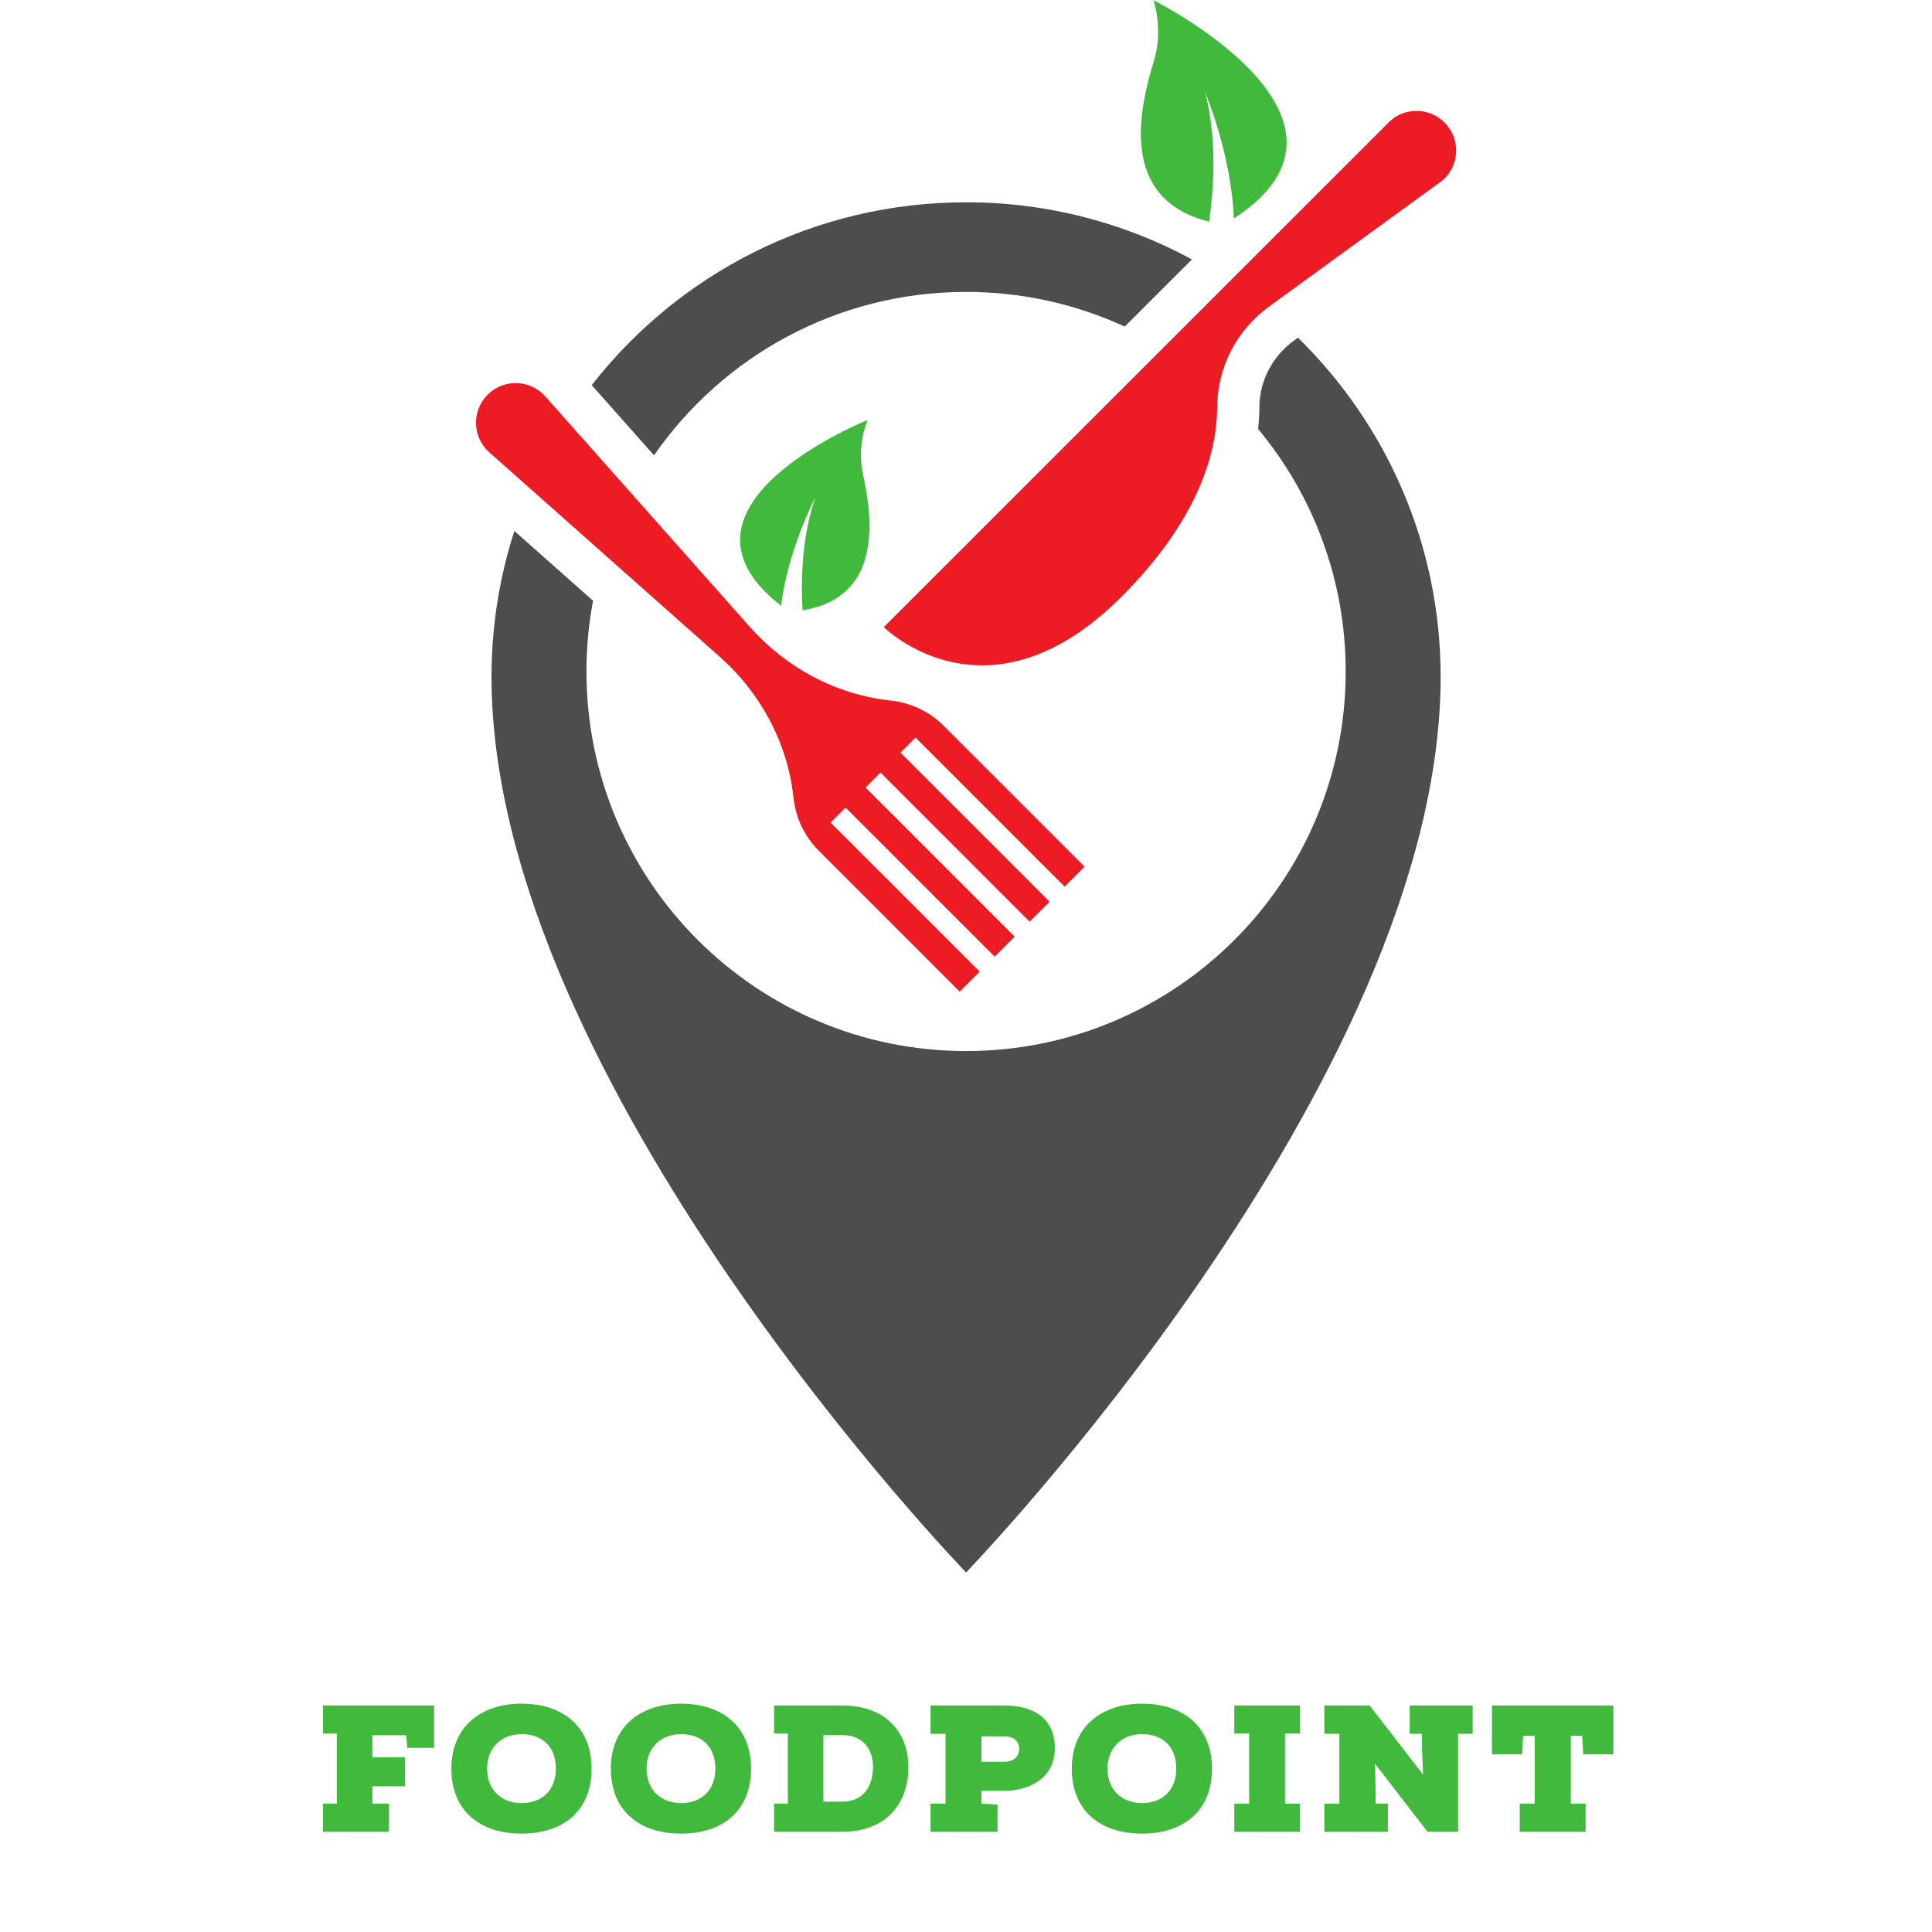 <svg xmlns="http://www.w3.org/2000/svg" xmlns:xlink="http://www.w3.org/1999/xlink" width="500" zoomAndPan="magnify" viewBox="0 0 375 375" height="500" preserveAspectRatio="xMidYMid meet" version="1.0"><defs><g/><clipPath id="7227344fb0"><path d="M 95 39 L 280 39 L 280 305.25 L 95 305.25 Z M 95 39 " clip-rule="nonzero"/></clipPath></defs><path fill="#ed1c24" d="M 161.211 159.652 L 164.121 156.742 L 193.062 185.68 L 196.945 181.801 L 168.004 152.863 L 170.914 149.953 L 199.855 178.891 L 203.734 175.012 L 174.793 146.074 L 177.703 143.164 L 206.648 172.102 L 210.527 168.223 L 183.203 140.898 C 180.32 138.02 176.668 136.379 172.91 135.977 C 162.336 134.844 152.613 129.645 145.555 121.688 L 105.848 76.941 C 102.906 73.629 97.781 73.477 94.648 76.605 C 91.516 79.742 91.668 84.867 94.98 87.805 L 139.734 127.508 C 147.691 134.566 152.895 144.285 154.023 154.863 C 154.426 158.617 156.066 162.27 158.949 165.148 L 186.273 192.473 L 190.152 188.59 L 161.211 159.652 " fill-opacity="1" fill-rule="nonzero"/><g clip-path="url(#7227344fb0)"><path fill="#4f4c4c" d="M 251.934 65.547 L 251.102 66.152 C 246.953 69.168 244.465 73.977 244.445 79.023 C 244.438 80.344 244.363 81.766 244.207 83.273 C 254.816 96.035 261.199 112.438 261.199 130.332 C 261.199 171.023 228.211 204.008 187.516 204.008 C 146.82 204.008 113.832 171.023 113.832 130.332 C 113.832 125.645 114.273 121.055 115.113 116.609 L 99.84 103.062 C 96.961 111.977 95.402 121.492 95.402 131.367 C 95.402 209.957 187.516 305.211 187.516 305.211 C 187.516 305.211 279.629 209.957 279.629 131.367 C 279.629 105.578 269.02 82.266 251.934 65.547 Z M 187.516 56.66 C 198.512 56.66 208.945 59.074 218.316 63.391 L 231.359 50.352 C 218.324 43.281 203.387 39.266 187.516 39.266 C 157.988 39.266 131.711 53.16 114.855 74.758 L 126.941 88.379 C 140.246 69.211 162.414 56.66 187.516 56.66 " fill-opacity="1" fill-rule="nonzero"/></g><path fill="#ed1c24" d="M 269.184 24.113 L 171.547 121.719 C 171.547 121.719 191.668 141.836 217.672 115.836 C 232.84 100.672 236.219 87.574 236.258 78.988 C 236.289 71.281 240.051 64.066 246.285 59.531 L 280.047 34.977 C 283.363 32.039 283.516 26.914 280.383 23.781 C 277.246 20.648 272.125 20.801 269.184 24.113 " fill-opacity="1" fill-rule="nonzero"/><path fill="#40b93c" d="M 158.246 96.566 C 155.68 104.09 155.418 112.266 155.773 118.461 C 171.211 115.973 169.457 100.934 167.484 91.93 C 166.242 86.27 168.422 81.52 168.422 81.52 C 168.422 81.52 126.652 98.188 151.609 117.586 C 152.91 106.754 158.246 96.566 158.246 96.566 " fill-opacity="1" fill-rule="nonzero"/><path fill="#40b93c" d="M 233.965 18.02 C 236.156 26.773 235.684 36.039 234.691 43.02 C 217.465 38.746 220.867 21.898 223.953 11.898 C 225.891 5.613 223.875 0.035 223.875 0.035 C 223.875 0.035 269.551 22.836 239.484 42.422 C 239.035 30.043 233.965 18.02 233.965 18.02 " fill-opacity="1" fill-rule="nonzero"/><g fill="#40b93c" fill-opacity="1"><g transform="translate(61.034, 355.549)"><g><path d="M 14.43 -5.465 L 11.242 -5.465 L 11.242 -8.828 L 17.582 -8.828 L 17.582 -14.465 L 11.242 -14.465 L 11.242 -18.738 L 17.828 -18.738 L 18.004 -16.285 L 23.223 -16.285 L 23.223 -24.516 L 1.645 -24.516 L 1.645 -19.09 L 4.344 -19.09 L 4.344 -5.465 L 1.645 -5.465 L 1.645 0 L 14.43 0 Z M 14.43 -5.465 "/></g></g></g><g fill="#40b93c" fill-opacity="1"><g transform="translate(86.631, 355.549)"><g><path d="M 28.195 -12.258 C 28.195 -20.383 22.66 -24.867 14.605 -24.867 C 6.586 -24.867 0.98 -20.281 0.98 -12.258 C 0.98 -4.027 6.586 0.352 14.605 0.352 C 22.66 0.352 28.195 -4.027 28.195 -12.258 Z M 21.262 -12.258 C 21.262 -8.16 18.668 -5.57 14.605 -5.57 C 10.684 -5.57 7.914 -8.16 7.914 -12.258 C 7.914 -16.285 10.648 -18.949 14.605 -18.949 C 18.668 -18.949 21.262 -16.496 21.262 -12.258 Z M 21.262 -12.258 "/></g></g></g><g fill="#40b93c" fill-opacity="1"><g transform="translate(117.585, 355.549)"><g><path d="M 28.195 -12.258 C 28.195 -20.383 22.66 -24.867 14.605 -24.867 C 6.586 -24.867 0.98 -20.281 0.98 -12.258 C 0.98 -4.027 6.586 0.352 14.605 0.352 C 22.66 0.352 28.195 -4.027 28.195 -12.258 Z M 21.262 -12.258 C 21.262 -8.16 18.668 -5.57 14.605 -5.57 C 10.684 -5.57 7.914 -8.16 7.914 -12.258 C 7.914 -16.285 10.648 -18.949 14.605 -18.949 C 18.668 -18.949 21.262 -16.496 21.262 -12.258 Z M 21.262 -12.258 "/></g></g></g><g fill="#40b93c" fill-opacity="1"><g transform="translate(148.54, 355.549)"><g><path d="M 1.715 -19.09 L 4.379 -19.09 L 4.379 -5.465 L 1.715 -5.465 L 1.715 0 L 14.887 0 C 23.676 0 27.773 -5.711 27.773 -12.504 C 27.773 -19.23 23.535 -24.516 14.887 -24.516 L 1.715 -24.516 Z M 11.277 -5.848 L 11.277 -18.773 L 14.887 -18.773 C 19.125 -18.773 20.91 -15.902 20.91 -12.574 C 20.91 -9.211 19.332 -5.848 14.887 -5.848 Z M 11.277 -5.848 "/></g></g></g><g fill="#40b93c" fill-opacity="1"><g transform="translate(179.144, 355.549)"><g><path d="M 15.797 -24.516 L 1.473 -24.516 L 1.473 -19.02 L 4.379 -19.02 L 4.379 -5.465 L 1.473 -5.465 L 1.473 0 L 14.465 0 L 14.465 -5.289 L 11.348 -5.465 L 11.348 -7.949 L 15.797 -7.949 C 20.77 -7.984 25.602 -10.473 25.602 -16.215 C 25.602 -21.996 21.504 -24.516 15.797 -24.516 Z M 11.348 -13.59 L 11.348 -18.527 L 15.797 -18.527 C 17.371 -18.527 18.668 -17.758 18.668 -16.148 C 18.668 -14.395 17.371 -13.59 15.797 -13.59 Z M 11.348 -13.59 "/></g></g></g><g fill="#40b93c" fill-opacity="1"><g transform="translate(207.052, 355.549)"><g><path d="M 28.195 -12.258 C 28.195 -20.383 22.66 -24.867 14.605 -24.867 C 6.586 -24.867 0.98 -20.281 0.98 -12.258 C 0.98 -4.027 6.586 0.352 14.605 0.352 C 22.66 0.352 28.195 -4.027 28.195 -12.258 Z M 21.262 -12.258 C 21.262 -8.16 18.668 -5.57 14.605 -5.57 C 10.684 -5.57 7.914 -8.16 7.914 -12.258 C 7.914 -16.285 10.648 -18.949 14.605 -18.949 C 18.668 -18.949 21.262 -16.496 21.262 -12.258 Z M 21.262 -12.258 "/></g></g></g><g fill="#40b93c" fill-opacity="1"><g transform="translate(238.007, 355.549)"><g><path d="M 1.574 -19.09 L 4.449 -19.09 L 4.449 -5.465 L 1.574 -5.465 L 1.574 0 L 14.324 0 L 14.324 -5.465 L 11.418 -5.465 L 11.418 -19.09 L 14.324 -19.09 L 14.324 -24.516 L 1.574 -24.516 Z M 1.574 -19.09 "/></g></g></g><g fill="#40b93c" fill-opacity="1"><g transform="translate(255.585, 355.549)"><g><path d="M 20.629 -11.102 L 10.262 -24.516 L 1.473 -24.516 L 1.473 -19.02 L 4.379 -19.02 L 4.379 -5.465 L 1.473 -5.465 L 1.473 0 L 13.801 0 L 13.801 -5.465 L 11.418 -5.465 L 11.418 -7.879 L 11.312 -13.203 L 21.504 0 L 27.426 0 L 27.426 -19.02 L 30.262 -19.02 L 30.262 -24.516 L 18.039 -24.516 L 18.039 -19.02 L 20.418 -19.02 L 20.418 -16.113 C 20.488 -15.164 20.488 -14.047 20.629 -11.102 Z M 20.629 -11.102 "/></g></g></g><g fill="#40b93c" fill-opacity="1"><g transform="translate(288.781, 355.549)"><g><path d="M 24.379 -24.516 L 0.805 -24.516 L 0.805 -15.027 L 6.656 -15.027 L 6.863 -18.633 L 9.105 -18.633 L 9.105 -5.465 L 6.199 -5.465 L 6.199 0 L 18.984 0 L 18.984 -5.465 L 16.113 -5.465 L 16.113 -18.633 L 18.316 -18.633 L 18.527 -15.027 L 24.379 -15.027 Z M 24.379 -24.516 "/></g></g></g></svg>